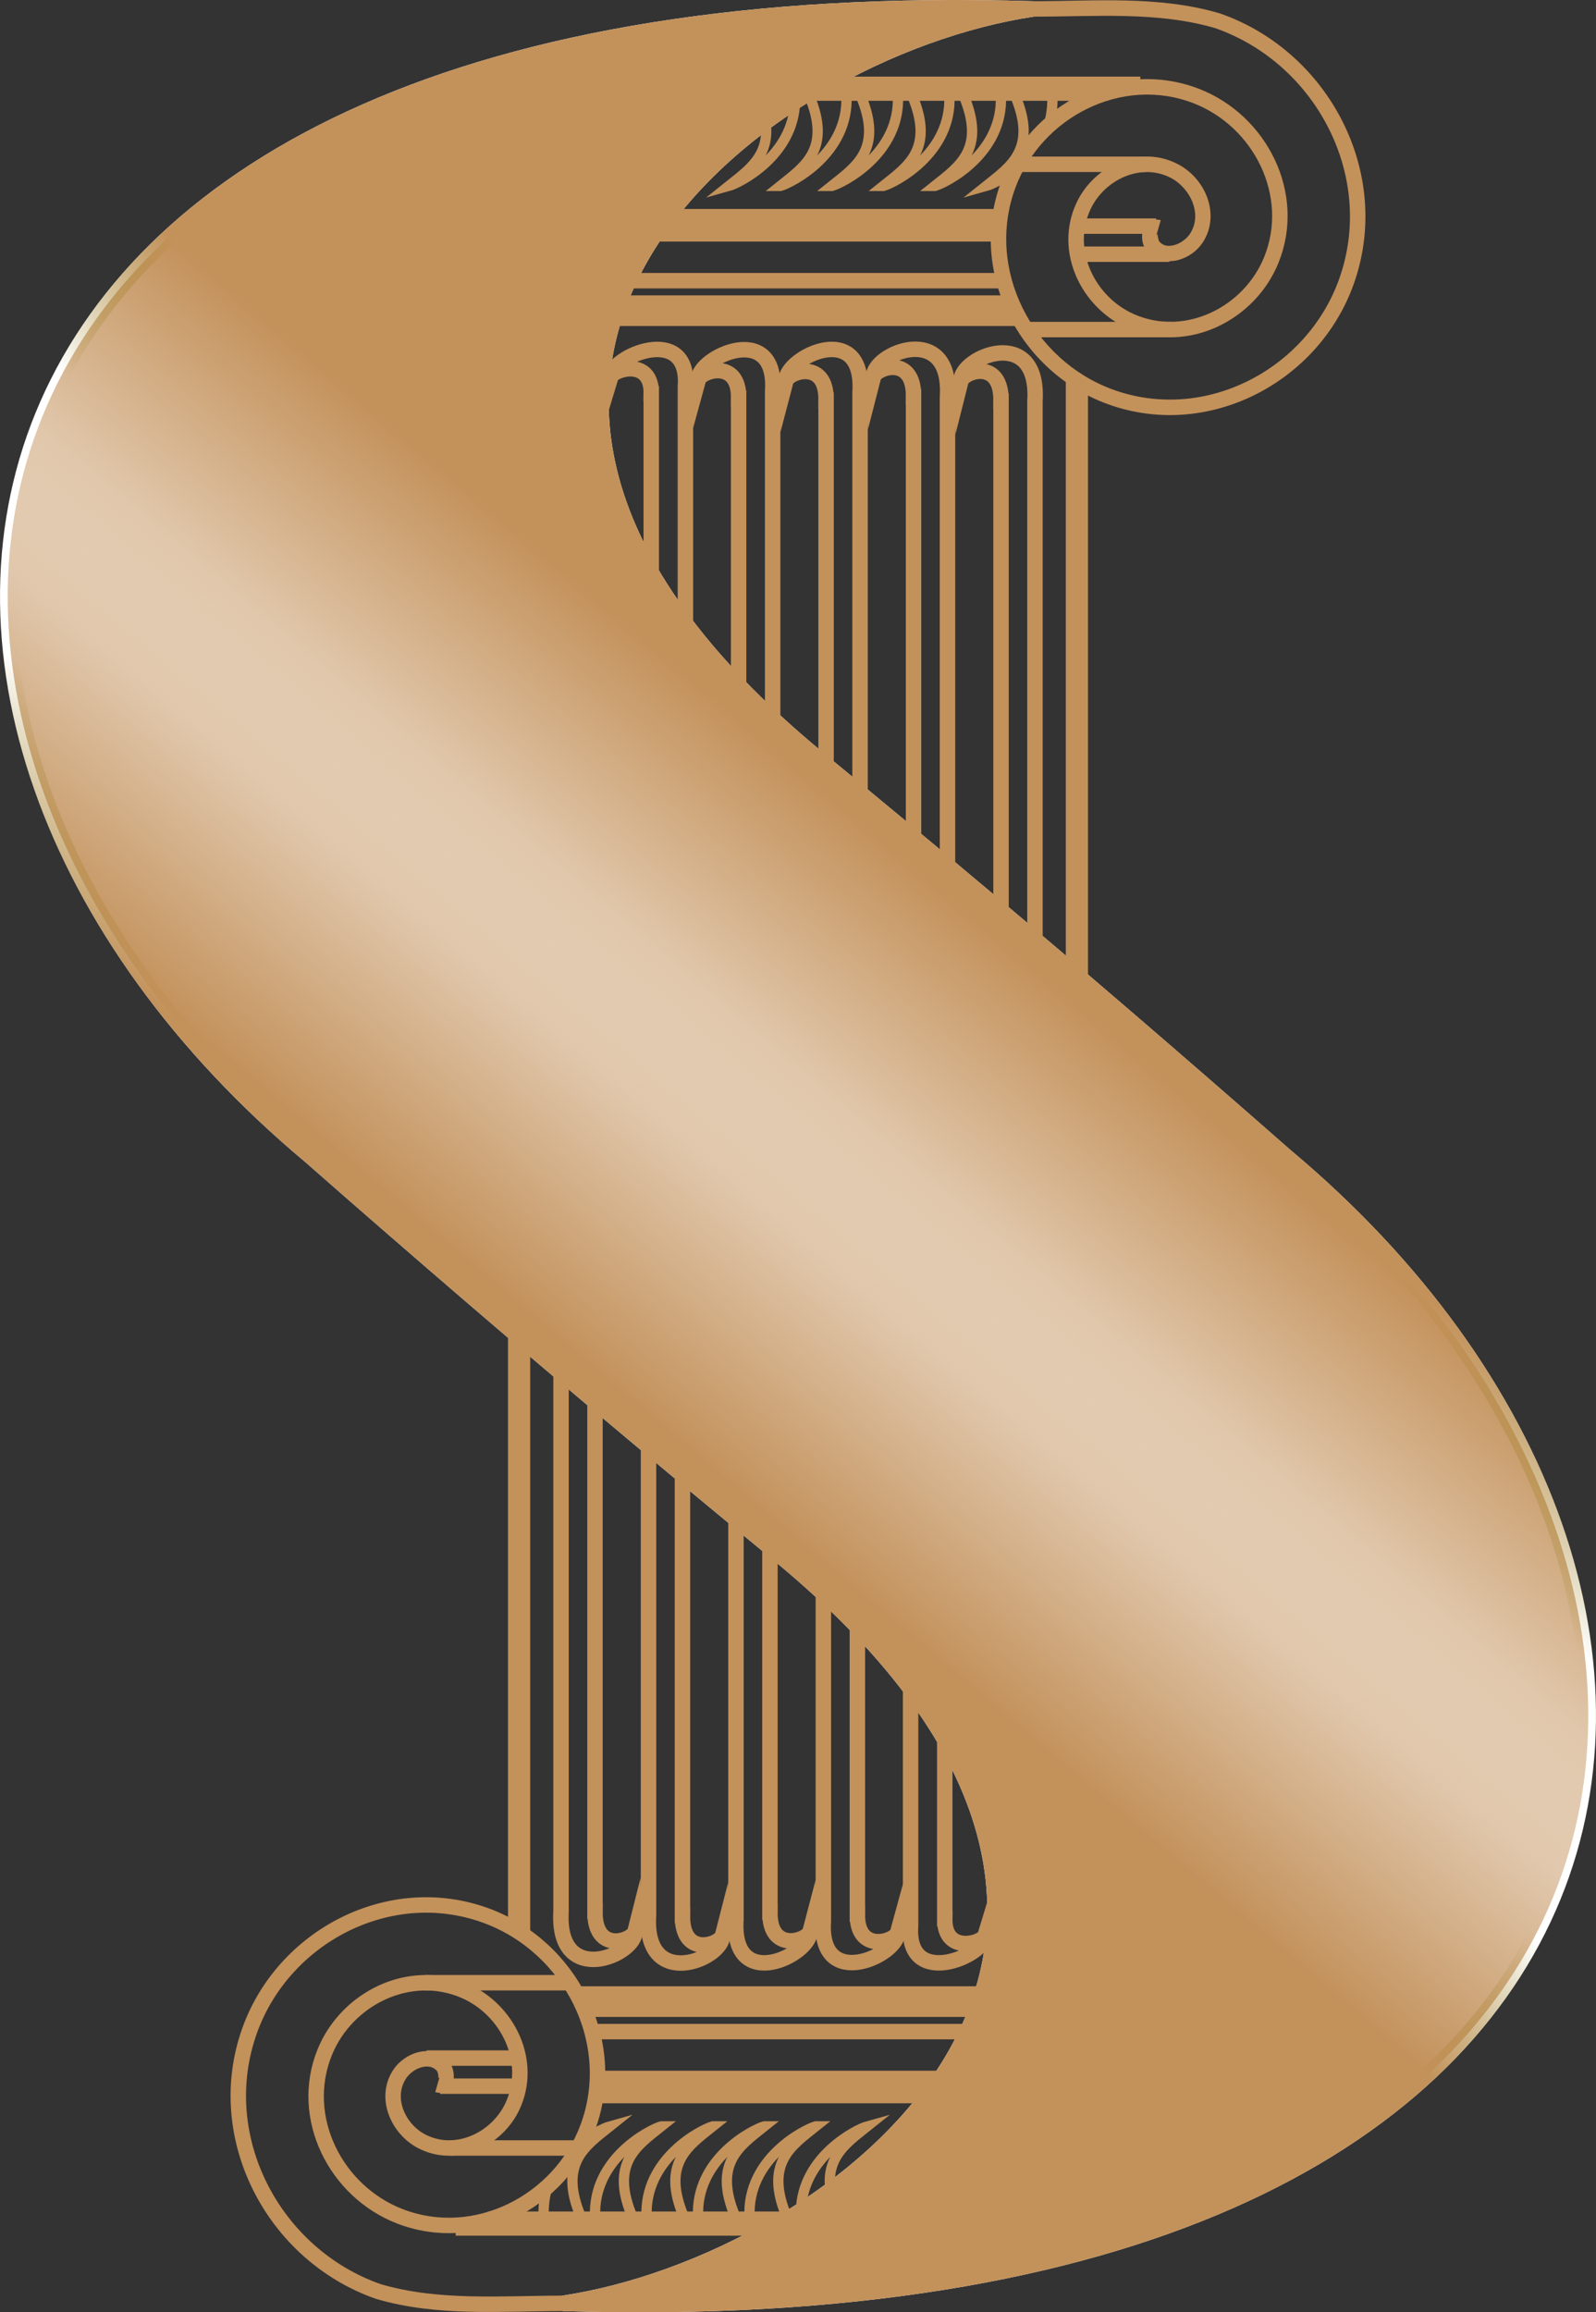 <?xml version="1.0" encoding="UTF-8" standalone="no"?>
<!-- Created with Inkscape (http://www.inkscape.org/) -->

<svg
   xmlns:dc="http://purl.org/dc/elements/1.1/"
   xmlns:cc="http://creativecommons.org/ns#"
   xmlns:rdf="http://www.w3.org/1999/02/22-rdf-syntax-ns#"
   xmlns:svg="http://www.w3.org/2000/svg"
   xmlns="http://www.w3.org/2000/svg"
   xmlns:xlink="http://www.w3.org/1999/xlink"
   xmlns:sodipodi="http://sodipodi.sourceforge.net/DTD/sodipodi-0.dtd"
   xmlns:inkscape="http://www.inkscape.org/namespaces/inkscape"
   width="87.5mm"
   height="126.682mm"
   viewBox="0 0 310.038 448.874"
   id="svg2"
   version="1.1"
   inkscape:version="0.92.3 (2405546, 2018-03-11)"
   sodipodi:docname="SVG2.svg"
   inkscape:export-filename="/Users/Saulo/Desktop/logo3.png"
   inkscape:export-xdpi="90"
   inkscape:export-ydpi="90">
  <rect x="0" y="0" width="310.038" height="448.874" fill="#333333" stroke="none"/>
  <defs
     id="defs4">
    <linearGradient
       inkscape:collect="always"
       id="linearGradient7394">
      <stop
         style="stop-color:#c3915a;stop-opacity:1"
         offset="0"
         id="stop7390" />
      <stop
         style="stop-color:#c3915a;stop-opacity:0"
         offset="1"
         id="stop7392" />
    </linearGradient>
    <linearGradient
       inkscape:collect="always"
       id="linearGradient7388">
      <stop
         style="stop-color:#c3915a;stop-opacity:1"
         offset="0"
         id="stop7384" />
      <stop
         style="stop-color:#a08c32;stop-opacity:0;"
         offset="1"
         id="stop7386" />
    </linearGradient>
    <linearGradient
       inkscape:collect="always"
       id="linearGradient4836">
      <stop
         style="stop-color:#000000;stop-opacity:1;"
         offset="0"
         id="stop4838" />
      <stop
         style="stop-color:#000000;stop-opacity:0"
         offset="1"
         id="stop4840" />
    </linearGradient>
    <linearGradient
       inkscape:collect="always"
       xlink:href="#linearGradient4836"
       id="linearGradient5108"
       gradientUnits="userSpaceOnUse"
       x1="3590"
       y1="893.74"
       x2="3590"
       y2="714.954" />
    <linearGradient
       inkscape:collect="always"
       xlink:href="#linearGradient7394"
       id="linearGradient5049-6-8-8-3"
       x1="3648.476"
       y1="756.642"
       x2="3693.856"
       y2="702.924"
       gradientUnits="userSpaceOnUse"
       gradientTransform="translate(1618.671,3893.585)" />
    <linearGradient
       gradientTransform="translate(1041.308,1342.233)"
       inkscape:collect="always"
       xlink:href="#linearGradient7388"
       id="linearGradient6120-2-1"
       x1="4225.838"
       y1="3307.994"
       x2="4247.751"
       y2="3281.981"
       gradientUnits="userSpaceOnUse" />
    <linearGradient
       inkscape:collect="always"
       xlink:href="#linearGradient7382"
       id="linearGradient5049-6-8-5-8-3"
       x1="3648.476"
       y1="756.642"
       x2="3693.856"
       y2="702.924"
       gradientUnits="userSpaceOnUse"
       gradientTransform="rotate(180,4534.014,2691.63)" />
    <linearGradient
       inkscape:collect="always"
       id="linearGradient7382">
      <stop
         style="stop-color:#c3915a;stop-opacity:1"
         offset="0"
         id="stop7378" />
      <stop
         style="stop-color:#c3915a;stop-opacity:0.243"
         offset="1"
         id="stop7380" />
    </linearGradient>
    <linearGradient
       gradientTransform="rotate(180,4822.695,3967.306)"
       inkscape:collect="always"
       xlink:href="#linearGradient7388"
       id="linearGradient6120-7-9-6"
       x1="4225.838"
       y1="3307.994"
       x2="4247.751"
       y2="3281.981"
       gradientUnits="userSpaceOnUse" />
  </defs>
  <sodipodi:namedview
     id="base"
     pagecolor="#ffffff"
     bordercolor="#666666"
     borderopacity="1.0"
     inkscape:pageopacity="0.0"
     inkscape:pageshadow="2"
     inkscape:zoom="0.66770777"
     inkscape:cx="74.821804"
     inkscape:cy="-79.302222"
     inkscape:document-units="px"
     inkscape:current-layer="layer1"
     showgrid="false"
     inkscape:window-width="1920"
     inkscape:window-height="1017"
     inkscape:window-x="-8"
     inkscape:window-y="-8"
     inkscape:window-maximized="1"
     showguides="true">
    <inkscape:grid
       type="xygrid"
       id="grid4394"
       originx="-5188.33"
       originy="3810.498" />
  </sodipodi:namedview>
  <g
     inkscape:label="Capa 1"
     inkscape:groupmode="layer"
     id="layer1"
     transform="translate(-5188.33,-4413.986)">
    <g
       id="g4656" />
    <path
       inkscape:connector-curvature="0"
       style="fill:#ffffff;fill-opacity:1;fill-rule:evenodd;stroke:#ffffff;stroke-width:3;stroke-linecap:butt;stroke-linejoin:miter;stroke-miterlimit:10;stroke-dasharray:none;stroke-opacity:1"
       d="m 5339.735,4715.861 c 92.304,76.244 10.841,137.4 -42.05,145.263 221.31,6.857 242.436,-137.346 140.416,-222.702 -45.219,-39.678 -73.877,-63.179 -91.14,-77.439 -92.304,-76.244 -10.841,-137.4 42.05,-145.263 -221.31,-6.857 -242.436,137.346 -140.416,222.701 45.219,39.678 73.877,63.179 91.14,77.439 z"
       id="path4265-3-3-2-1-3-8-5-7-8-8"
       sodipodi:nodetypes="sccsccs"
       inkscape:export-filename="/Users/Saulo/Desktop/Dorado 6.png"
       inkscape:export-xdpi="90"
       inkscape:export-ydpi="90" />
    <path
       inkscape:connector-curvature="0"
       style="fill:none;fill-opacity:0;fill-rule:evenodd;stroke:#c3915a;stroke-width:2;stroke-linecap:butt;stroke-linejoin:miter;stroke-miterlimit:10;stroke-dasharray:none;stroke-opacity:1"
       d="m 5339.927,4450.074 c 4.781,-3.823 9.998,-7.173 5.565,-17.638 h 7.263 c 0.588,11.442 -10.859,17.093 -12.828,17.638 z"
       id="path4269-6-8-6-69-2-9-2"
       inkscape:export-filename="/Users/Saulo/Desktop/Dorado 6.png"
       inkscape:export-xdpi="90"
       inkscape:export-ydpi="90" />
    <path
       inkscape:connector-curvature="0"
       style="fill:none;fill-opacity:0;fill-rule:evenodd;stroke:#c3915a;stroke-width:2;stroke-linecap:butt;stroke-linejoin:miter;stroke-miterlimit:10;stroke-dasharray:none;stroke-opacity:1"
       d="m 5329.927,4450.074 c 3.867,-3.092 8.019,-5.875 7.12,-12.363 3.812,-2.918 1.047,-0.735 5.724,-3.986 -0.291,10.578 -10.95,15.825 -12.844,16.349 z"
       id="path4267-0-3-51-83-4-9-0"
       inkscape:export-filename="/Users/Saulo/Desktop/Dorado 6.png"
       inkscape:export-xdpi="90"
       inkscape:export-ydpi="90" />
    <path
       style="color:#000000;font-style:normal;font-variant:normal;font-weight:normal;font-stretch:normal;font-size:medium;line-height:normal;font-family:sans-serif;text-indent:0;text-align:start;text-decoration:none;text-decoration-line:none;text-decoration-style:solid;text-decoration-color:#000000;letter-spacing:normal;word-spacing:normal;text-transform:none;writing-mode:lr-tb;direction:ltr;baseline-shift:baseline;text-anchor:start;white-space:normal;clip-rule:nonzero;display:inline;overflow:visible;visibility:visible;opacity:1;isolation:auto;mix-blend-mode:normal;color-interpolation:sRGB;color-interpolation-filters:linearRGB;solid-color:#000000;solid-opacity:1;fill:none;fill-opacity:0;fill-rule:evenodd;stroke:#c3915a;stroke-width:3.778;stroke-linecap:butt;stroke-linejoin:miter;stroke-miterlimit:10;stroke-dasharray:none;stroke-dashoffset:0;stroke-opacity:1;color-rendering:auto;image-rendering:auto;shape-rendering:auto;text-rendering:auto;enable-background:accumulate"
       d="m 5321.412,4456.445 -2.252,2.545 h 61.753 v -2.545 z"
       id="path4261-0-9-3-0-8-88-1"
       inkscape:connector-curvature="0"
       sodipodi:nodetypes="ccccc"
       inkscape:export-filename="/Users/Saulo/Desktop/Dorado 6.png"
       inkscape:export-xdpi="90"
       inkscape:export-ydpi="90" />
    <path
       inkscape:connector-curvature="0"
       style="fill:none;fill-opacity:0;fill-rule:evenodd;stroke:#c3915a;stroke-width:3;stroke-linecap:butt;stroke-linejoin:miter;stroke-miterlimit:10;stroke-dasharray:none;stroke-opacity:1"
       d="m 5310.105,4468.474 h 73.453"
       id="path4259-8-0-9-3-5-8-2"
       inkscape:export-filename="/Users/Saulo/Desktop/Dorado 6.png"
       inkscape:export-xdpi="90"
       inkscape:export-ydpi="90" />
    <path
       inkscape:connector-curvature="0"
       style="fill:none;fill-opacity:0;fill-rule:evenodd;stroke:#c3915a;stroke-width:3;stroke-linecap:butt;stroke-linejoin:miter;stroke-miterlimit:10;stroke-dasharray:none;stroke-opacity:1"
       d="m 5412.897,4457.883 h -15.614"
       id="path4255-5-9-24-6-1-2-3"
       inkscape:export-filename="/Users/Saulo/Desktop/Dorado 6.png"
       inkscape:export-xdpi="90"
       inkscape:export-ydpi="90" />
    <path
       inkscape:connector-curvature="0"
       style="fill:none;fill-opacity:0;fill-rule:evenodd;stroke:#c3915a;stroke-width:3;stroke-linecap:butt;stroke-linejoin:miter;stroke-miterlimit:10;stroke-dasharray:none;stroke-opacity:1"
       d="m 5415.486,4463.334 h -18.636"
       id="path4253-4-0-9-1-1-2-4"
       inkscape:export-filename="/Users/Saulo/Desktop/Dorado 6.png"
       inkscape:export-xdpi="90"
       inkscape:export-ydpi="90" />
    <path
       inkscape:connector-curvature="0"
       style="fill:none;fill-opacity:0;fill-rule:evenodd;stroke:#c3915a;stroke-width:3;stroke-linecap:butt;stroke-linejoin:miter;stroke-miterlimit:10;stroke-dasharray:none;stroke-opacity:1"
       d="m 5415.834,4477.965 h -28"
       id="path4251-8-1-2-8-8-9-1"
       inkscape:export-filename="/Users/Saulo/Desktop/Dorado 6.png"
       inkscape:export-xdpi="90"
       inkscape:export-ydpi="90" />
    <path
       inkscape:connector-curvature="0"
       style="fill:none;fill-opacity:0;fill-rule:evenodd;stroke:#c3915a;stroke-width:3;stroke-linecap:butt;stroke-linejoin:miter;stroke-miterlimit:10;stroke-dasharray:none;stroke-opacity:1"
       d="m 5410.882,4445.882 h -25"
       id="path4249-4-7-8-33-4-5-2"
       inkscape:export-filename="/Users/Saulo/Desktop/Dorado 6.png"
       inkscape:export-xdpi="90"
       inkscape:export-ydpi="90" />
    <path
       style="fill:none;fill-opacity:0;fill-rule:evenodd;stroke:#c3915a;stroke-width:2.385;stroke-linecap:butt;stroke-linejoin:miter;stroke-miterlimit:10;stroke-dasharray:none;stroke-opacity:1"
       d="m 5396.566,4601.192 v -113.455 l 1.926,1.577 v 115"
       id="path4247-2-8-02-0-0-9-9"
       inkscape:connector-curvature="0"
       sodipodi:nodetypes="cccc"
       inkscape:export-filename="/Users/Saulo/Desktop/Dorado 6.png"
       inkscape:export-xdpi="90"
       inkscape:export-ydpi="90" />
    <path
       style="fill:none;fill-opacity:0;fill-rule:evenodd;stroke:#c3915a;stroke-width:3;stroke-linecap:butt;stroke-linejoin:miter;stroke-miterlimit:10;stroke-dasharray:none;stroke-opacity:1"
       d="m 5321.476,4534.694 v -45.653 c 0.91,-12.467 -14.667,-5.84 -14.471,-1.865 0.482,-1.575 7.967,-3.742 7.836,3.24 h 6e-4 v 34.337"
       id="path4243-8-6-1-1-8-6-7"
       inkscape:connector-curvature="0"
       inkscape:export-filename="/Users/Saulo/Desktop/Dorado 6.png"
       inkscape:export-xdpi="90"
       inkscape:export-ydpi="90" />
    <path
       style="fill:none;fill-opacity:0;fill-rule:evenodd;stroke:#c3915a;stroke-width:3;stroke-linecap:butt;stroke-linejoin:miter;stroke-miterlimit:10;stroke-dasharray:none;stroke-opacity:1"
       d="m 5338.425,4553.733 v -63.817 c 0.907,-13.79 -14.616,-6.606 -14.42,-2.209 0.48,-1.742 7.939,-4.139 7.809,3.584 h 5e-4 v 55.545"
       id="path4241-6-0-8-9-5-1-0"
       inkscape:connector-curvature="0"
       inkscape:export-filename="/Users/Saulo/Desktop/Dorado 6.png"
       inkscape:export-xdpi="90"
       inkscape:export-ydpi="90" />
    <path
       style="fill:none;fill-opacity:0;fill-rule:evenodd;stroke:#c3915a;stroke-width:3;stroke-linecap:butt;stroke-linejoin:miter;stroke-miterlimit:10;stroke-dasharray:none;stroke-opacity:1"
       d="m 5355.403,4567.604 v -77.418 c 0.905,-14.389 -14.593,-6.827 -14.398,-2.24 0.479,-1.818 7.927,-4.319 7.796,3.74 h 5e-4 v 70.982"
       id="path4239-9-0-5-52-6-6-5"
       inkscape:connector-curvature="0"
       inkscape:export-filename="/Users/Saulo/Desktop/Dorado 6.png"
       inkscape:export-xdpi="90"
       inkscape:export-ydpi="90" />
    <path
       style="fill:none;fill-opacity:0;fill-rule:evenodd;stroke:#c3915a;stroke-width:3;stroke-linecap:butt;stroke-linejoin:miter;stroke-miterlimit:10;stroke-dasharray:none;stroke-opacity:1"
       d="m 5372.389,4581.419 v -90.392 c 0.904,-14.754 -14.58,-8.538 -14.385,-3.834 0.479,-1.864 7.919,-4.428 7.789,3.834 h 7e-4 v 85.108"
       id="path4237-9-3-3-2-1-4-4"
       inkscape:connector-curvature="0"
       inkscape:export-filename="/Users/Saulo/Desktop/Dorado 6.png"
       inkscape:export-xdpi="90"
       inkscape:export-ydpi="90" />
    <path
       style="fill:none;fill-opacity:0;fill-rule:evenodd;stroke:#c3915a;stroke-width:3;stroke-linecap:butt;stroke-linejoin:miter;stroke-miterlimit:10;stroke-dasharray:none;stroke-opacity:1"
       d="M 5389.381,4596.361 V 4491.873 c 0.904,-14.973 -14.572,-8.666 -14.377,-3.892 0.479,-1.892 7.915,-4.494 7.785,3.892 h 5e-4 v 98.597"
       id="path4235-5-4-4-4-7-4-3"
       inkscape:connector-curvature="0"
       inkscape:export-filename="/Users/Saulo/Desktop/Dorado 6.png"
       inkscape:export-xdpi="90"
       inkscape:export-ydpi="90" />
    <path
       style="color:#000000;font-style:normal;font-variant:normal;font-weight:normal;font-stretch:normal;font-size:medium;line-height:normal;font-family:sans-serif;text-indent:0;text-align:start;text-decoration:none;text-decoration-line:none;text-decoration-style:solid;text-decoration-color:#000000;letter-spacing:normal;word-spacing:normal;text-transform:none;writing-mode:lr-tb;direction:ltr;baseline-shift:baseline;text-anchor:start;white-space:normal;clip-rule:nonzero;display:inline;overflow:visible;visibility:visible;opacity:1;isolation:auto;mix-blend-mode:normal;color-interpolation:sRGB;color-interpolation-filters:linearRGB;solid-color:#000000;solid-opacity:1;fill:#c3915a;fill-opacity:1;fill-rule:evenodd;stroke:none;stroke-width:3;stroke-linecap:butt;stroke-linejoin:miter;stroke-miterlimit:10;stroke-dasharray:none;stroke-dashoffset:0;stroke-opacity:1;color-rendering:auto;image-rendering:auto;shape-rendering:auto;text-rendering:auto;enable-background:accumulate"
       d="m 5407.109,4414.083 c -6.096,-0.151 -12.177,0.139 -18.098,0.139 v 3 c 12.017,0 24.17,-1.062 35.404,2.234 19.593,6.867 31.124,28.83 24.074,48.642 -6.274,17.632 -26.127,28.001 -43.959,21.514 -15.65,-5.694 -24.84,-23.417 -18.92,-39.256 5.11,-13.67 20.709,-21.687 34.553,-16.334 11.692,4.521 18.535,18 13.748,29.846 -3.926,9.716 -15.287,15.395 -25.131,11.176 -7.746,-3.32 -12.269,-12.573 -8.617,-20.408 2.695,-5.783 9.854,-9.167 15.666,-6.086 1.915,1.015 3.496,2.857 4.223,4.875 0.727,2.018 0.65,4.126 -0.598,6.004 -0.622,0.937 -1.861,1.835 -3.039,2.141 -1.178,0.306 -2.124,0.168 -2.932,-0.742 0.048,0.054 -0.311,-0.868 -0.266,-1.272 0.023,-0.202 0.095,-0.206 -0.043,-0.086 -0.138,0.12 -0.408,0.082 -0.184,0.146 l 0.824,-2.885 c -0.873,-0.249 -1.931,-0.115 -2.609,0.475 -0.678,0.589 -0.896,1.351 -0.971,2.016 -0.149,1.328 0.07,2.545 1.004,3.598 1.595,1.798 3.964,2.163 5.93,1.652 1.966,-0.51 3.697,-1.749 4.783,-3.383 1.808,-2.72 1.912,-5.93 0.922,-8.68 -0.99,-2.75 -3.023,-5.125 -5.639,-6.512 -7.486,-3.968 -16.426,0.25 -19.791,7.471 -4.426,9.496 0.943,20.485 10.154,24.434 11.495,4.927 24.569,-1.608 29.096,-12.811 5.451,-13.49 -2.256,-28.664 -15.449,-33.766 -15.482,-5.987 -32.77,2.897 -38.445,18.08 -6.531,17.474 3.532,36.877 20.705,43.125 19.464,7.081 40.991,-4.163 47.81,-23.326 7.634,-21.454 -4.793,-45.106 -25.945,-52.496 l -0.035,-0.012 -0.037,-0.012 c -5.982,-1.761 -12.093,-2.351 -18.189,-2.502 z"
       id="path4231-9-2-8-9-0-0-9"
       inkscape:connector-curvature="0"
       inkscape:export-filename="/Users/Saulo/Desktop/Dorado 6.png"
       inkscape:export-xdpi="90"
       inkscape:export-ydpi="90" />
    <path
       inkscape:connector-curvature="0"
       style="fill:none;fill-opacity:0;fill-rule:evenodd;stroke:#c3915a;stroke-width:2;stroke-linecap:butt;stroke-linejoin:miter;stroke-miterlimit:10;stroke-dasharray:none;stroke-opacity:1"
       d="m 5386.632,4445.958 c -2.843,2.514 -5.791,3.864 -6.704,4.117 4.781,-3.823 9.998,-7.173 5.565,-17.638 h 7.263 c 0.084,1.634 -0.1,3.482 -0.444,4.882"
       id="path4229-3-6-3-9-7-5-0"
       inkscape:export-filename="/Users/Saulo/Desktop/Dorado 6.png"
       inkscape:export-xdpi="90"
       inkscape:export-ydpi="90" />
    <path
       inkscape:connector-curvature="0"
       style="fill:none;fill-opacity:0;fill-rule:evenodd;stroke:#c3915a;stroke-width:2;stroke-linecap:butt;stroke-linejoin:miter;stroke-miterlimit:10;stroke-dasharray:none;stroke-opacity:1"
       d="m 5369.927,4450.074 c 4.781,-3.823 9.998,-7.173 5.565,-17.638 h 7.263 c 0.588,11.442 -10.858,17.093 -12.828,17.638 z"
       id="path4227-1-8-28-25-4-0-8"
       inkscape:export-filename="/Users/Saulo/Desktop/Dorado 6.png"
       inkscape:export-xdpi="90"
       inkscape:export-ydpi="90" />
    <path
       inkscape:connector-curvature="0"
       style="fill:none;fill-opacity:0;fill-rule:evenodd;stroke:#c3915a;stroke-width:2;stroke-linecap:butt;stroke-linejoin:miter;stroke-miterlimit:10;stroke-dasharray:none;stroke-opacity:1"
       d="m 5359.927,4450.074 c 4.781,-3.823 9.998,-7.173 5.565,-17.638 h 7.263 c 0.588,11.442 -10.858,17.093 -12.828,17.638 z"
       id="path4225-8-1-31-9-9-8-5"
       inkscape:export-filename="/Users/Saulo/Desktop/Dorado 6.png"
       inkscape:export-xdpi="90"
       inkscape:export-ydpi="90" />
    <path
       inkscape:connector-curvature="0"
       style="fill:none;fill-opacity:0;fill-rule:evenodd;stroke:#c3915a;stroke-width:2;stroke-linecap:butt;stroke-linejoin:miter;stroke-miterlimit:10;stroke-dasharray:none;stroke-opacity:1"
       d="m 5349.927,4450.074 c 4.781,-3.823 9.998,-7.173 5.565,-17.638 h 7.263 c 0.588,11.442 -10.859,17.093 -12.828,17.638 z"
       id="path4223-0-9-8-90-3-3-7"
       inkscape:export-filename="/Users/Saulo/Desktop/Dorado 6.png"
       inkscape:export-xdpi="90"
       inkscape:export-ydpi="90" />
    <path
       inkscape:connector-curvature="0"
       style="fill:none;fill-opacity:0;fill-rule:evenodd;stroke:#c3915a;stroke-width:3;stroke-linecap:butt;stroke-linejoin:miter;stroke-miterlimit:10;stroke-dasharray:none;stroke-opacity:1"
       d="m 5409.852,4430.361 h -61.26 l -2.571,1.698 h 57.553"
       id="path4221-9-4-1-4-6-0-0"
       inkscape:export-filename="/Users/Saulo/Desktop/Dorado 6.png"
       inkscape:export-xdpi="90"
       inkscape:export-ydpi="90" />
    <path
       inkscape:connector-curvature="0"
       style="fill:none;fill-opacity:0;fill-rule:evenodd;stroke:#c3915a;stroke-width:5.952;stroke-linecap:butt;stroke-linejoin:miter;stroke-miterlimit:10;stroke-dasharray:none;stroke-opacity:1"
       d="m 5308.021,4474.3 h 77.814"
       id="path4219-1-5-76-4-5-3-9"
       inkscape:export-filename="/Users/Saulo/Desktop/Dorado 6.png"
       inkscape:export-xdpi="90"
       inkscape:export-ydpi="90" />
    <path
       inkscape:connector-curvature="0"
       style="fill:url(#linearGradient5049-6-8-8-3);fill-opacity:1;fill-rule:evenodd;stroke:url(#linearGradient6120-2-1);stroke-width:3;stroke-linecap:butt;stroke-linejoin:miter;stroke-miterlimit:10;stroke-dasharray:none;stroke-opacity:1"
       d="m 5346.962,4560.984 c -92.304,-76.244 -10.841,-137.4 42.05,-145.263 -221.31,-6.857 -242.436,137.346 -140.416,222.702 45.219,39.678 73.877,63.179 91.14,77.439 92.304,76.244 10.841,137.4 -42.05,145.263 221.31,6.857 242.436,-137.346 140.416,-222.701 -45.219,-39.678 -73.877,-63.179 -91.14,-77.439 z"
       id="path4265-3-3-2-1-3-8-57-8"
       sodipodi:nodetypes="sccsccs"
       inkscape:export-filename="/Users/Saulo/Desktop/Dorado 6.png"
       inkscape:export-xdpi="90"
       inkscape:export-ydpi="90" />
    <path
       inkscape:connector-curvature="0"
       style="fill:none;fill-opacity:0;fill-rule:evenodd;stroke:#c3915a;stroke-width:2;stroke-linecap:butt;stroke-linejoin:miter;stroke-miterlimit:10;stroke-dasharray:none;stroke-opacity:1"
       d="m 5346.771,4826.771 c -4.781,3.823 -9.998,7.173 -5.565,17.638 h -7.263 c -0.588,-11.442 10.859,-17.093 12.828,-17.638 z"
       id="path4269-6-8-5-1-07-1-5-0" />
    <path
       inkscape:connector-curvature="0"
       style="fill:none;fill-opacity:0;fill-rule:evenodd;stroke:#c3915a;stroke-width:2;stroke-linecap:butt;stroke-linejoin:miter;stroke-miterlimit:10;stroke-dasharray:none;stroke-opacity:1"
       d="m 5356.771,4826.771 c -3.867,3.092 -8.019,5.875 -7.12,12.363 -3.812,2.918 -1.047,0.735 -5.724,3.986 0.291,-10.578 10.95,-15.825 12.844,-16.349 z"
       id="path4267-0-3-2-86-2-2-2-0" />
    <path
       style="color:#000000;font-style:normal;font-variant:normal;font-weight:normal;font-stretch:normal;font-size:medium;line-height:normal;font-family:sans-serif;text-indent:0;text-align:start;text-decoration:none;text-decoration-line:none;text-decoration-style:solid;text-decoration-color:#000000;letter-spacing:normal;word-spacing:normal;text-transform:none;writing-mode:lr-tb;direction:ltr;baseline-shift:baseline;text-anchor:start;white-space:normal;clip-rule:nonzero;display:inline;overflow:visible;visibility:visible;opacity:1;isolation:auto;mix-blend-mode:normal;color-interpolation:sRGB;color-interpolation-filters:linearRGB;solid-color:#000000;solid-opacity:1;fill:none;fill-opacity:0;fill-rule:evenodd;stroke:#c3915a;stroke-width:3.778;stroke-linecap:butt;stroke-linejoin:miter;stroke-miterlimit:10;stroke-dasharray:none;stroke-dashoffset:0;stroke-opacity:1;color-rendering:auto;image-rendering:auto;shape-rendering:auto;text-rendering:auto;enable-background:accumulate"
       d="m 5365.287,4820.4 2.252,-2.545 h -61.753 v 2.545 z"
       id="path4261-0-9-7-7-19-5-8-1"
       inkscape:connector-curvature="0"
       sodipodi:nodetypes="ccccc" />
    <path
       inkscape:connector-curvature="0"
       style="fill:none;fill-opacity:0;fill-rule:evenodd;stroke:#c3915a;stroke-width:3;stroke-linecap:butt;stroke-linejoin:miter;stroke-miterlimit:10;stroke-dasharray:none;stroke-opacity:1"
       d="m 5376.593,4808.371 h -73.453"
       id="path4259-8-0-4-4-8-1-7-2" />
    <path
       inkscape:connector-curvature="0"
       style="fill:none;fill-opacity:0;fill-rule:evenodd;stroke:#c3915a;stroke-width:3;stroke-linecap:butt;stroke-linejoin:miter;stroke-miterlimit:10;stroke-dasharray:none;stroke-opacity:1"
       d="m 5273.802,4818.962 h 15.614"
       id="path4255-5-9-7-0-5-5-62-7" />
    <path
       inkscape:connector-curvature="0"
       style="fill:none;fill-opacity:0;fill-rule:evenodd;stroke:#c3915a;stroke-width:3;stroke-linecap:butt;stroke-linejoin:miter;stroke-miterlimit:10;stroke-dasharray:none;stroke-opacity:1"
       d="m 5271.213,4813.511 h 18.636"
       id="path4253-4-0-7-7-2-7-5-3" />
    <path
       inkscape:connector-curvature="0"
       style="fill:none;fill-opacity:0;fill-rule:evenodd;stroke:#c3915a;stroke-width:3;stroke-linecap:butt;stroke-linejoin:miter;stroke-miterlimit:10;stroke-dasharray:none;stroke-opacity:1"
       d="m 5270.864,4798.88 h 28"
       id="path4251-8-1-5-8-3-8-5-0" />
    <path
       inkscape:connector-curvature="0"
       style="fill:none;fill-opacity:0;fill-rule:evenodd;stroke:#c3915a;stroke-width:3;stroke-linecap:butt;stroke-linejoin:miter;stroke-miterlimit:10;stroke-dasharray:none;stroke-opacity:1"
       d="m 5275.816,4830.963 h 25"
       id="path4249-4-7-7-2-3-5-6-7" />
    <path
       style="fill:none;fill-opacity:0;fill-rule:evenodd;stroke:#c3915a;stroke-width:2.385;stroke-linecap:butt;stroke-linejoin:miter;stroke-miterlimit:10;stroke-dasharray:none;stroke-opacity:1"
       d="m 5290.133,4675.654 v 113.455 l -1.926,-1.577 v -115"
       id="path4247-2-8-6-7-87-1-9-8"
       inkscape:connector-curvature="0"
       sodipodi:nodetypes="cccc" />
    <path
       style="fill:none;fill-opacity:0;fill-rule:evenodd;stroke:#c3915a;stroke-width:3;stroke-linecap:butt;stroke-linejoin:miter;stroke-miterlimit:10;stroke-dasharray:none;stroke-opacity:1"
       d="m 5365.223,4742.151 v 45.653 c -0.91,12.467 14.667,5.84 14.471,1.865 -0.482,1.575 -7.967,3.742 -7.836,-3.24 h -6e-4 v -34.337"
       id="path4243-8-6-0-22-5-7-6-2"
       inkscape:connector-curvature="0" />
    <path
       style="fill:none;fill-opacity:0;fill-rule:evenodd;stroke:#c3915a;stroke-width:3;stroke-linecap:butt;stroke-linejoin:miter;stroke-miterlimit:10;stroke-dasharray:none;stroke-opacity:1"
       d="m 5348.274,4723.112 v 63.817 c -0.907,13.79 14.616,6.606 14.42,2.209 -0.48,1.742 -7.939,4.139 -7.809,-3.584 h -5e-4 v -55.545"
       id="path4241-6-0-5-6-1-4-5-2"
       inkscape:connector-curvature="0" />
    <path
       style="fill:none;fill-opacity:0;fill-rule:evenodd;stroke:#c3915a;stroke-width:3;stroke-linecap:butt;stroke-linejoin:miter;stroke-miterlimit:10;stroke-dasharray:none;stroke-opacity:1"
       d="m 5331.296,4709.241 v 77.418 c -0.905,14.389 14.593,6.827 14.398,2.24 -0.479,1.818 -7.927,4.319 -7.796,-3.74 h -5e-4 v -70.982"
       id="path4239-9-0-0-6-6-8-5-7"
       inkscape:connector-curvature="0" />
    <path
       style="fill:none;fill-opacity:0;fill-rule:evenodd;stroke:#c3915a;stroke-width:3;stroke-linecap:butt;stroke-linejoin:miter;stroke-miterlimit:10;stroke-dasharray:none;stroke-opacity:1"
       d="m 5314.309,4695.426 v 90.392 c -0.904,14.754 14.58,8.538 14.385,3.834 -0.479,1.864 -7.919,4.428 -7.789,-3.834 h -7e-4 v -85.108"
       id="path4237-9-3-6-0-41-1-9-0"
       inkscape:connector-curvature="0" />
    <path
       style="fill:none;fill-opacity:0;fill-rule:evenodd;stroke:#c3915a;stroke-width:3;stroke-linecap:butt;stroke-linejoin:miter;stroke-miterlimit:10;stroke-dasharray:none;stroke-opacity:1"
       d="m 5297.317,4680.484 v 104.489 c -0.904,14.973 14.572,8.666 14.377,3.892 -0.479,1.891 -7.915,4.494 -7.785,-3.892 h -5e-4 v -98.597"
       id="path4235-5-4-7-87-0-8-37-2"
       inkscape:connector-curvature="0" />
    <path
       inkscape:connector-curvature="0"
       style="fill:none;fill-opacity:0;fill-rule:evenodd;stroke:#c3915a;stroke-width:3;stroke-linecap:butt;stroke-linejoin:miter;stroke-miterlimit:10;stroke-dasharray:none;stroke-opacity:1"
       d="m 5273.294,4818.672 c 2.196,0.627 1.929,-2.651 1.043,-3.65 -2.402,-2.708 -6.635,-1.006 -8.343,1.564 -3.055,4.598 -0.36,10.633 4.171,13.035 6.649,3.525 14.698,-0.277 17.728,-6.778 4.039,-8.666 -0.907,-18.786 -9.385,-22.421 -10.67,-4.573 -22.887,1.533 -27.113,11.992 -5.119,12.668 2.157,26.994 14.6,31.806 14.663,5.67 31.106,-2.78 36.499,-17.206 6.226,-16.656 -3.402,-35.221 -19.814,-41.191 -18.648,-6.784 -39.337,4.023 -45.884,22.421 -7.344,20.639 4.644,43.455 25.028,50.577 11.604,3.415 23.929,2.303 35.864,2.303"
       id="path4231-9-2-7-6-1-1-0-6"
       sodipodi:nodetypes="ccssssssssscc" />
    <path
       inkscape:connector-curvature="0"
       style="fill:none;fill-opacity:0;fill-rule:evenodd;stroke:#c3915a;stroke-width:2;stroke-linecap:butt;stroke-linejoin:miter;stroke-miterlimit:10;stroke-dasharray:none;stroke-opacity:1"
       d="m 5300.067,4830.888 c 2.843,-2.515 5.791,-3.864 6.704,-4.117 -4.781,3.823 -9.998,7.173 -5.565,17.638 h -7.263 c -0.084,-1.634 0.1,-3.482 0.444,-4.882"
       id="path4229-3-6-7-0-0-6-1-8" />
    <path
       inkscape:connector-curvature="0"
       style="fill:none;fill-opacity:0;fill-rule:evenodd;stroke:#c3915a;stroke-width:2;stroke-linecap:butt;stroke-linejoin:miter;stroke-miterlimit:10;stroke-dasharray:none;stroke-opacity:1"
       d="m 5316.771,4826.771 c -4.781,3.823 -9.998,7.173 -5.565,17.638 h -7.263 c -0.588,-11.442 10.858,-17.093 12.828,-17.638 z"
       id="path4227-1-8-9-4-2-6-4-3" />
    <path
       inkscape:connector-curvature="0"
       style="fill:none;fill-opacity:0;fill-rule:evenodd;stroke:#c3915a;stroke-width:2;stroke-linecap:butt;stroke-linejoin:miter;stroke-miterlimit:10;stroke-dasharray:none;stroke-opacity:1"
       d="m 5326.771,4826.771 c -4.781,3.823 -9.998,7.173 -5.565,17.638 h -7.263 c -0.588,-11.442 10.858,-17.093 12.828,-17.638 z"
       id="path4225-8-1-4-3-0-2-2-7" />
    <path
       inkscape:connector-curvature="0"
       style="fill:none;fill-opacity:0;fill-rule:evenodd;stroke:#c3915a;stroke-width:2;stroke-linecap:butt;stroke-linejoin:miter;stroke-miterlimit:10;stroke-dasharray:none;stroke-opacity:1"
       d="m 5336.771,4826.771 c -4.781,3.823 -9.998,7.173 -5.565,17.638 h -7.263 c -0.588,-11.442 10.859,-17.093 12.828,-17.638 z"
       id="path4223-0-9-4-65-8-0-2-3" />
    <path
       inkscape:connector-curvature="0"
       style="fill:none;fill-opacity:0;fill-rule:evenodd;stroke:#c3915a;stroke-width:3;stroke-linecap:butt;stroke-linejoin:miter;stroke-miterlimit:10;stroke-dasharray:none;stroke-opacity:1"
       d="m 5276.847,4846.484 h 61.26 l 2.571,-1.698 h -57.553"
       id="path4221-9-4-9-8-78-9-0-0" />
    <path
       inkscape:connector-curvature="0"
       style="fill:none;fill-opacity:1;fill-rule:evenodd;stroke:#c3915a;stroke-width:5.952;stroke-linecap:butt;stroke-linejoin:miter;stroke-miterlimit:10;stroke-dasharray:none;stroke-opacity:1"
       d="m 5378.677,4802.546 h -77.814"
       id="path4219-1-5-0-28-9-8-0-7" />
    <path
       inkscape:connector-curvature="0"
       style="fill:url(#linearGradient5049-6-8-5-8-3);fill-opacity:1;fill-rule:evenodd;stroke:url(#linearGradient6120-7-9-6);stroke-width:3;stroke-linecap:butt;stroke-linejoin:miter;stroke-miterlimit:10;stroke-dasharray:none;stroke-opacity:1"
       d="m 5339.735,4715.862 c 92.304,76.244 10.841,137.4 -42.05,145.263 221.31,6.857 242.436,-137.346 140.416,-222.702 -45.219,-39.678 -73.877,-63.179 -91.14,-77.439 -92.304,-76.244 -10.841,-137.4 42.05,-145.263 -221.31,-6.857 -242.436,137.346 -140.416,222.701 45.219,39.678 73.877,63.179 91.14,77.439 z"
       id="path4265-3-3-2-1-3-8-5-7-7"
       sodipodi:nodetypes="sccsccs"
       inkscape:export-filename="/Users/Saulo/Desktop/Dorado 6.png"
       inkscape:export-xdpi="90"
       inkscape:export-ydpi="90" />
  </g>
</svg>
